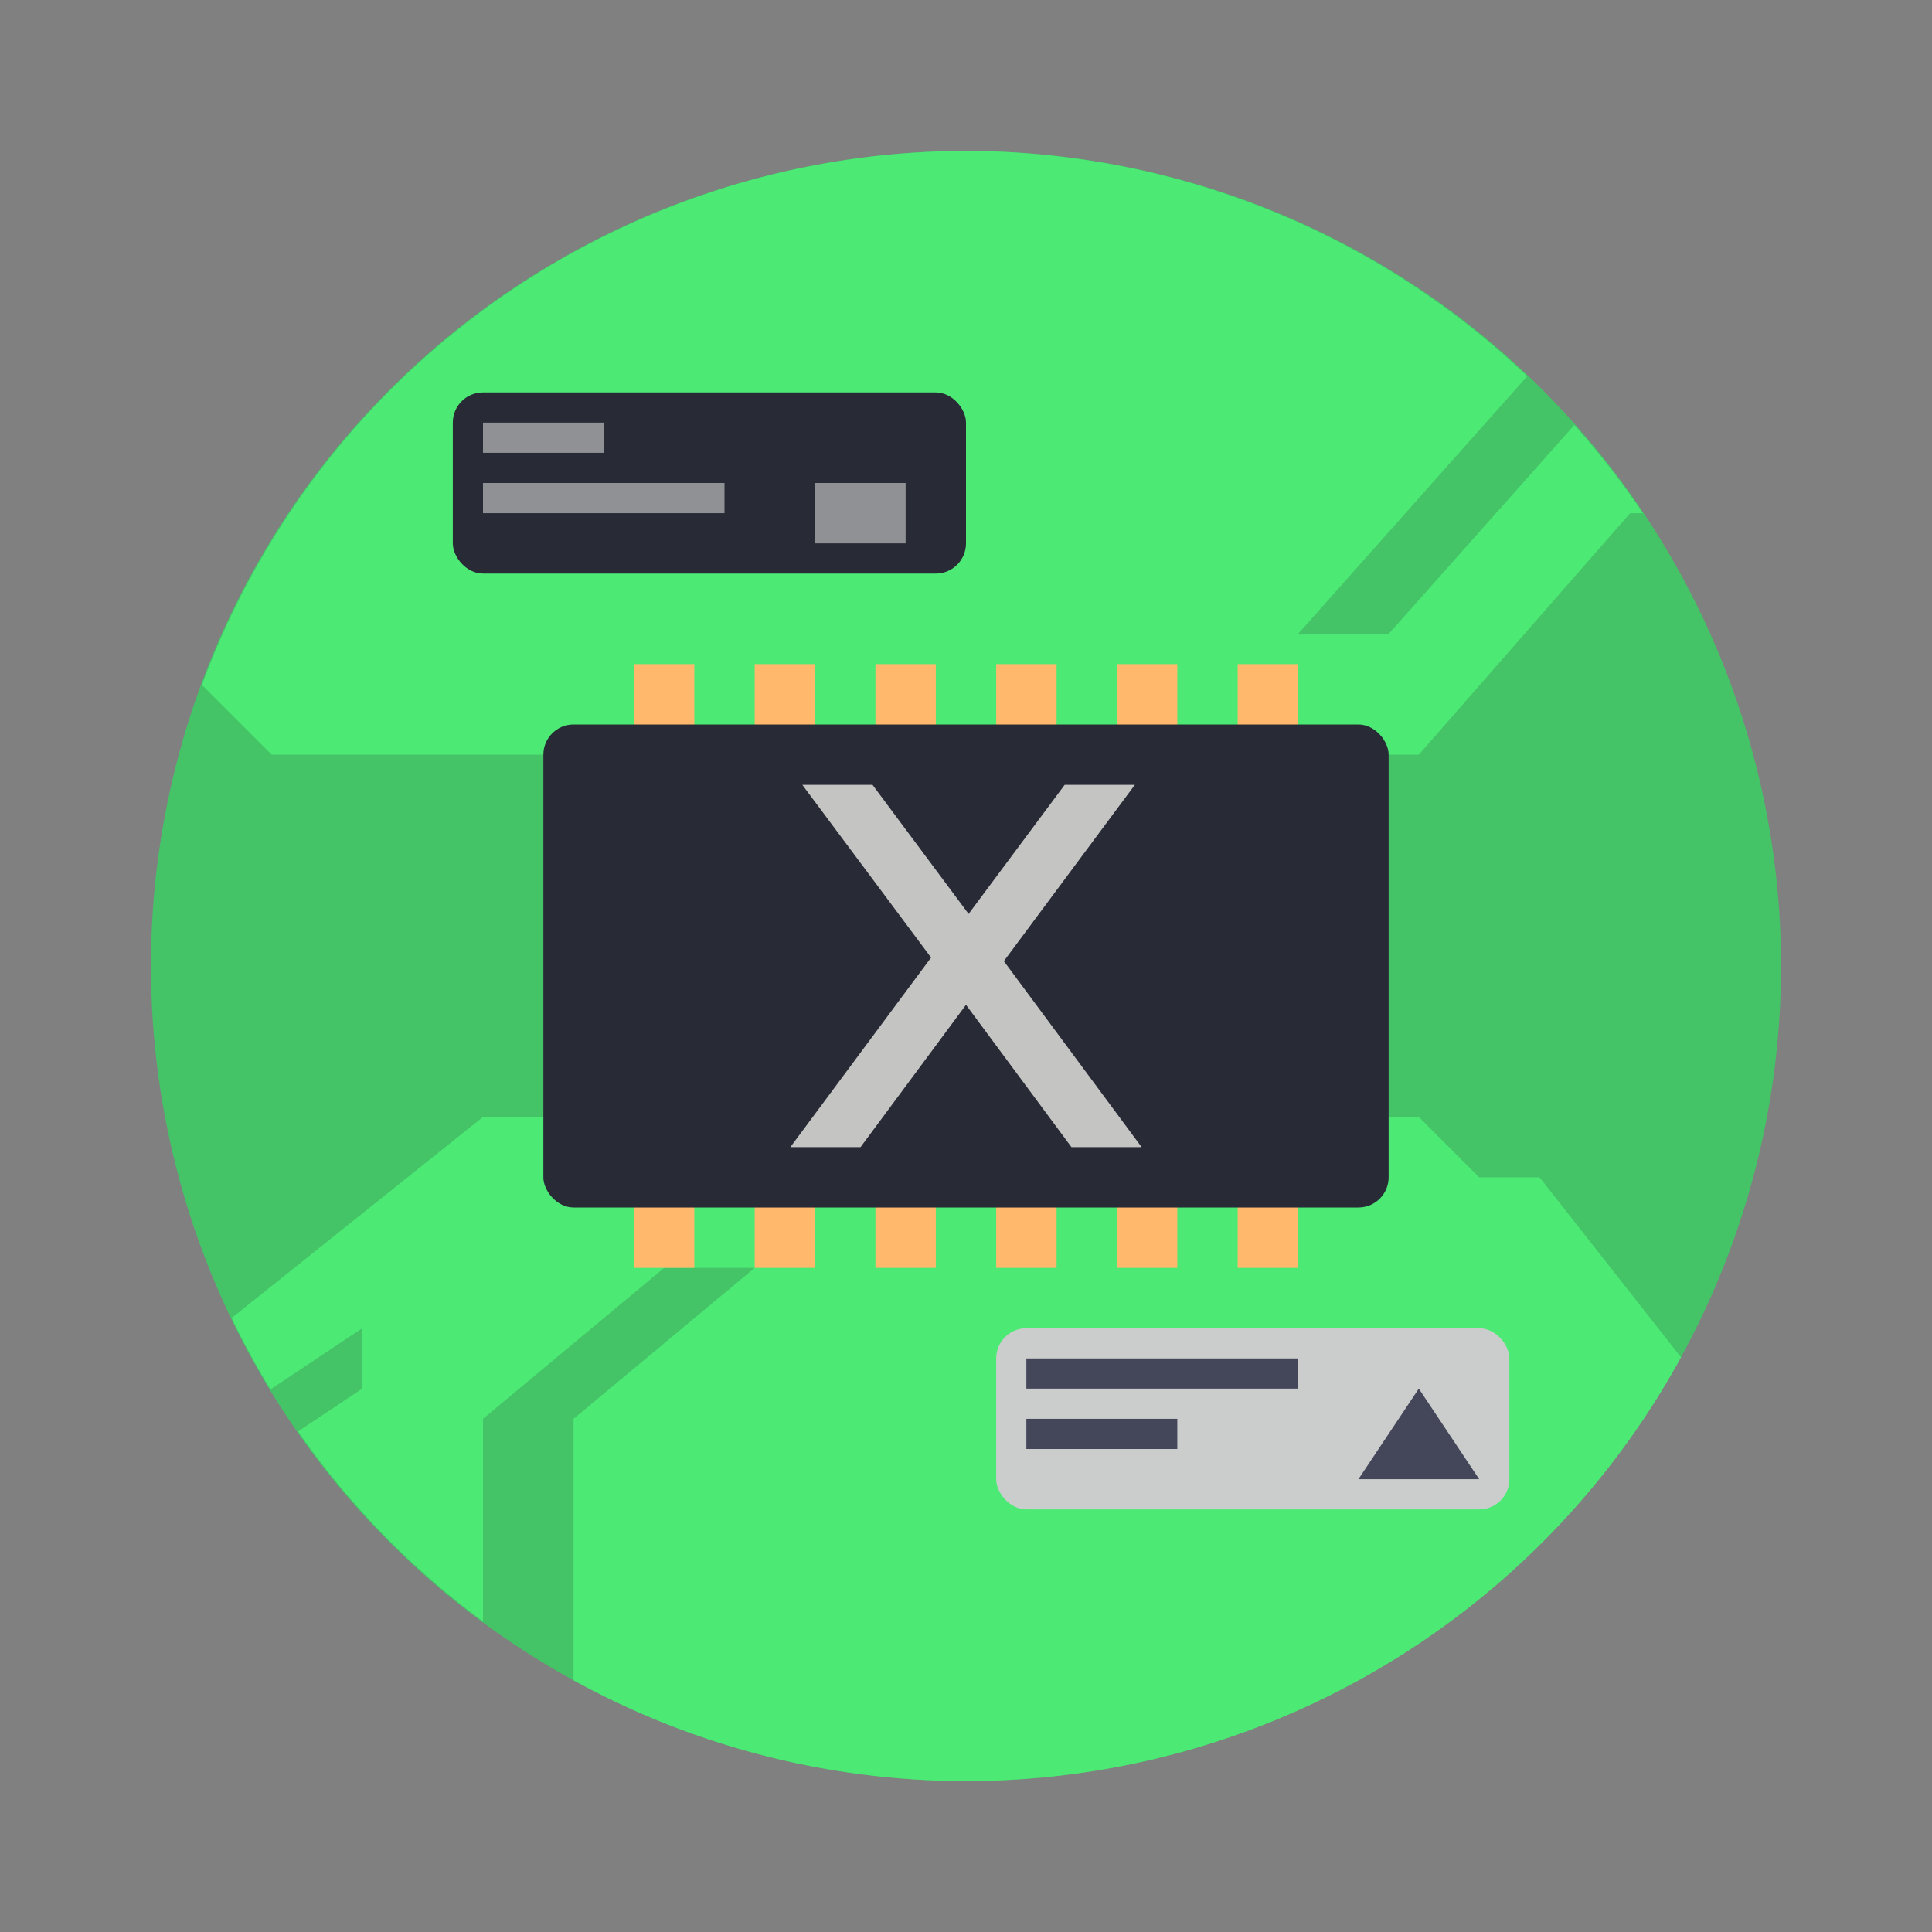 <?xml version="1.0" encoding="UTF-8" standalone="no"?>
<svg
   width="64"
   height="64"
   version="1.1"
   id="svg17375"
   sodipodi:docname="cpu-x.svg"
   inkscape:version="1.2.2 (732a01da63, 2022-12-09)"
   xmlns:inkscape="http://www.inkscape.org/namespaces/inkscape"
   xmlns:sodipodi="http://sodipodi.sourceforge.net/DTD/sodipodi-0.dtd"
   xmlns="http://www.w3.org/2000/svg"
   xmlns:svg="http://www.w3.org/2000/svg">
  <rect width="100%" height="100%" fill="#808080" stroke="none"/>
  <defs
     id="defs17379">
    <linearGradient
       id="linearGradient23980"
       inkscape:swatch="solid">
      <stop
         style="stop-color:#44c367;stop-opacity:1;"
         offset="0"
         id="stop23978" />
    </linearGradient>
  </defs>
  <sodipodi:namedview
     id="namedview17377"
     pagecolor="#505050"
     bordercolor="#eeeeee"
     borderopacity="1"
     inkscape:showpageshadow="0"
     inkscape:pageopacity="0"
     inkscape:pagecheckerboard="0"
     inkscape:deskcolor="#505050"
     showgrid="false"
     inkscape:zoom="15.921875"
     inkscape:cx="30.052993"
     inkscape:cy="32.125613"
     inkscape:window-width="2560"
     inkscape:window-height="1373"
     inkscape:window-x="-9"
     inkscape:window-y="-9"
     inkscape:window-maximized="1"
     inkscape:current-layer="svg17375" />
  <circle
     cx="32"
     cy="32"
     r="27"
     fill="#388e3c"
     style="mix-blend-mode:darken;fill:#44c367;fill-opacity:1;paint-order:stroke fill markers;opacity:1"
     id="circle17347" />
  <path
     d="m32 5a27 27 0 0 0-25.309 17.691l2.309 2.309h38l7-8h0.424a27 27 0 0 0-2.273-2.92l-6.15 6.92h-3l7.59-8.537a27 27 0 0 0-18.59-7.463zm-16 32-8.326 6.66a27 27 0 0 0 1.285 2.367l3.041-2.027v2l-2.127 1.418a27 27 0 0 0 6.127 6.293v-6.711l6-5h3l-6 5v8.662a27 27 0 0 0 13 3.338 27 27 0 0 0 23.686-14.037l-4.686-5.963h-2l-2-2h-31z"
     fill="#43a047"
     fill-rule="evenodd"
     id="path17349"
     style="fill:#50fa7b;opacity:0.7" />
  <path
     d="m21 22h2v20h-2zm4 0h2v20h-2zm4 0h2v20h-2zm4 0h2v20h-2zm4 0h2v20h-2zm4 0h2v20h-2z"
     fill="#fbc02d"
     fill-rule="evenodd"
     stroke-width="1.414"
     style="paint-order:fill markers stroke;fill:#ffb86c"
     id="path17351" />
  <rect
     x="18"
     y="24"
     width="28"
     height="16"
     ry="1"
     fill="#263238"
     id="rect17353"
     style="fill:#282a36" />
  <rect
     x="15"
     y="13"
     width="17"
     height="6"
     ry="1"
     fill="#263238"
     stroke-width="1.102"
     id="rect17355"
     style="fill:#282a36" />
  <rect
     x="33"
     y="44"
     width="17"
     height="6"
     ry="1"
     fill="#eceff1"
     id="rect17357"
     style="fill:#cbcccc" />
  <rect
     x="34"
     y="45"
     width="9"
     height="1"
     ry="0"
     fill="#37474f"
     id="rect17359"
     style="fill:#44475a" />
  <path
     d="m34 47h5v1h-5z"
     fill="#37474f"
     id="path17361"
     style="fill:#44475a" />
  <path
     d="m45 49 2-3 2 3z"
     fill="#37474f"
     fill-rule="evenodd"
     id="path17363"
     style="fill:#44475a" />
  <rect
     x="16"
     y="14"
     width="4"
     height="1"
     fill="#ffffff"
     opacity=".5"
     style="paint-order:stroke fill markers;fill:#f8f8f2"
     id="rect17365" />
  <rect
     x="16"
     y="16"
     width="8"
     height="1"
     fill="#ffffff"
     opacity=".5"
     style="paint-order:stroke fill markers;fill:#f8f8f2"
     id="rect17367" />
  <rect
     x="27"
     y="16"
     width="3"
     height="2"
     fill="#ffffff"
     opacity=".5"
     style="paint-order:stroke fill markers;fill:#f8f8f2"
     id="rect17369" />
  <g
     fill="#ffffff"
     opacity=".75"
     aria-label="x"
     id="g17373"
     style="fill:#f8f8f2">
    <path
       d="m37.593 26-4.339 5.839 4.564 6.161h-2.325l-3.493-4.714-3.493 4.714h-2.325l4.661-6.279-4.264-5.721h2.325l3.182 4.275 3.182-4.275z"
       fill="#ffffff"
       stroke-width=".549"
       id="path17371"
       style="fill:#f8f8f2" />
  </g>
</svg>
